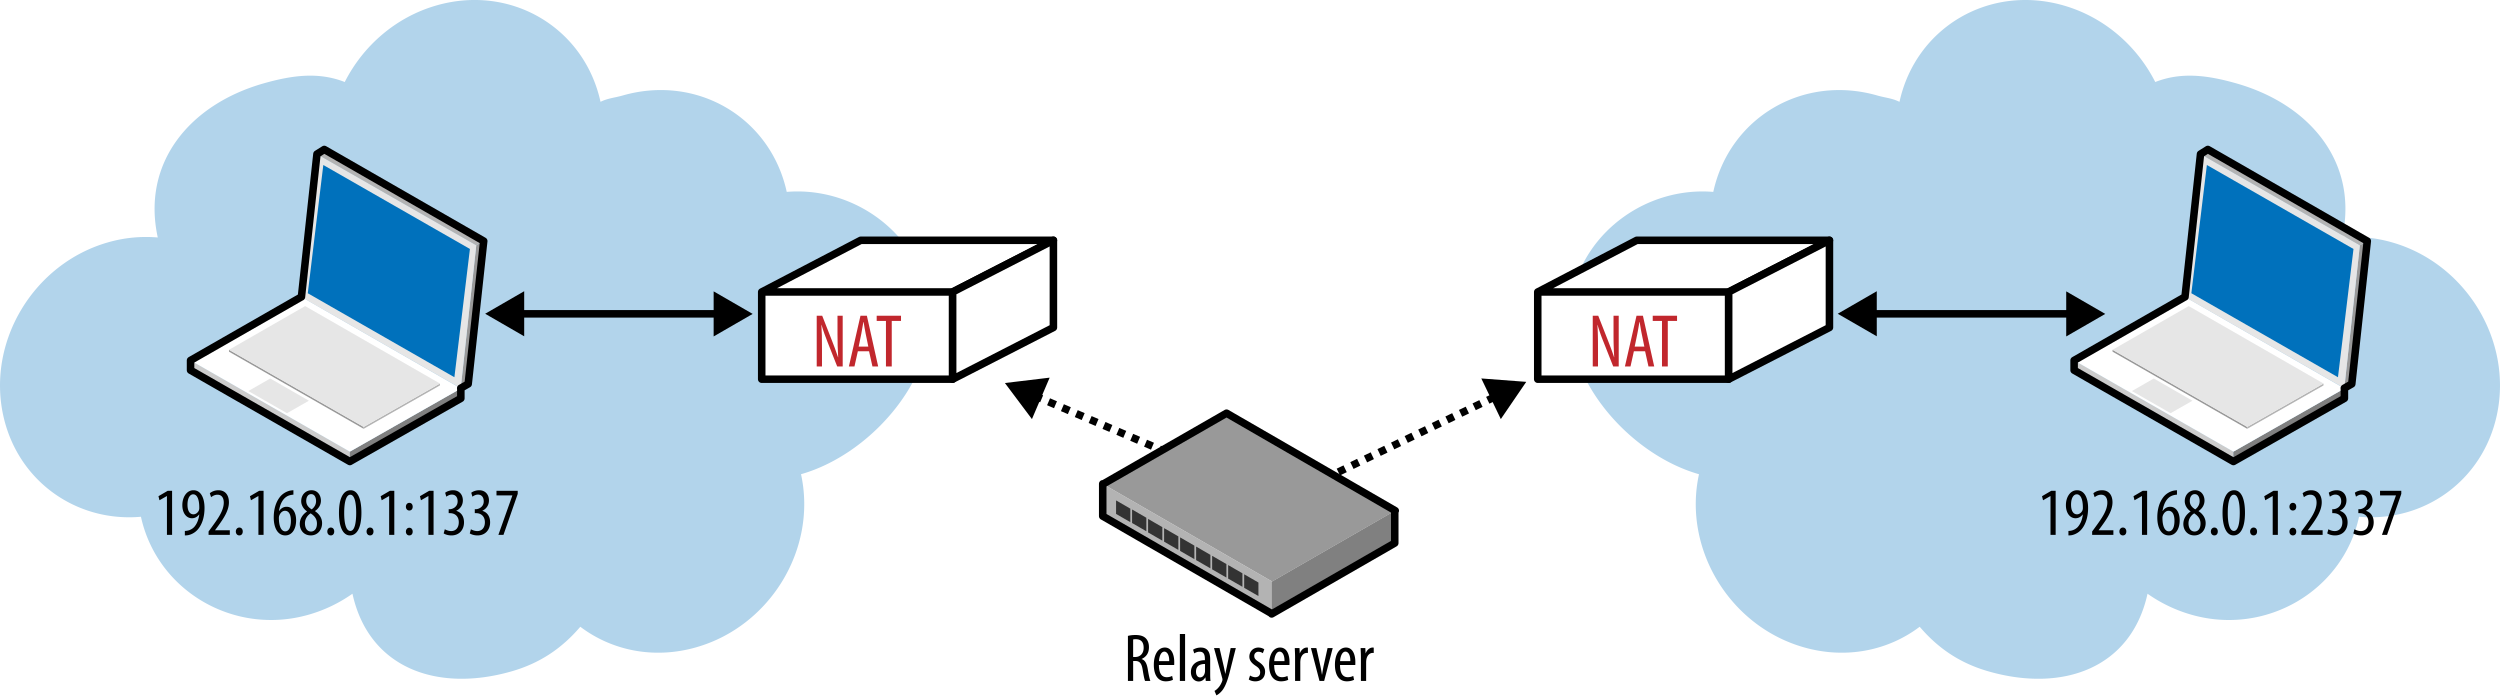 <svg xmlns="http://www.w3.org/2000/svg" viewBox="0 0 331.817 92.627"><path fill="#b2d4eb" fill-rule="evenodd" d="M92.399 85.915c-5.624 1.61-11.212.424-15.375-2.728-2.452 2.869-5.36 4.847-9.172 5.933-9.852 2.811-18.906-.44-21.071-10.318a19.244 19.244 0 0 1-5.834 2.789c-9.841 2.812-20.074-3.121-22.24-13.003-8.569.755-16.371-4.732-18.277-13.445-2.164-9.88 4.065-20.169 13.907-22.977a18.208 18.208 0 0 1 6.604-.646c-2.164-9.875 4.187-17.637 14.033-20.449 3.949-1.123 7.352-1.525 10.784-.186C48.184 6.099 52.524 2.264 57.963.712c9.843-2.807 19.574 2.923 21.742 12.803 1.011-.497 1.862-.527 2.972-.848 9.847-2.81 19.581 2.92 21.744 12.802 8.535-.704 16.872 4.967 18.771 13.648 2.168 9.879-7.031 21.013-16.875 23.825 2.16 9.878-4.066 20.166-13.918 22.973z" clip-rule="evenodd" mask="url(#b)"/><path fill="#ccc" d="M46.435 59.945v1.309L25.291 49.14v-1.307z"/><path fill="gray" d="M46.435 59.945l14.731-8.379v1.309l-14.731 8.38z"/><path fill="#fff" d="M25.291 47.835L40 39.406l21.166 12.16-14.731 8.379z"/><path fill="#999" d="M63.214 32.558l.989-.562-2.061 18.964-.99.565zM48.265 56.662v.254L30.392 46.678v-.253z"/><path fill="#b3b3b3" d="M48.265 56.662l10.123-5.76v.255l-10.123 5.76z"/><path fill="#e6e6e6" d="M30.392 46.427L40.5 40.626l17.888 10.276-10.123 5.76zm2.57 5.476l2.903-1.666L41 53.187l-2.907 1.654zm30.252-19.345l-2.062 18.965-21.145-12.112 2.061-18.964z"/><path fill="#0071bc" d="M60.31 50.068L40.851 38.921l2.061-17.02 19.459 11.145-2.061 17.022z"/><path fill="#b3b3b3" d="M42.068 20.448l.971-.611 21.164 12.159-.989.562z"/><path fill="none" stroke="#000" d="M62.142 50.96l2.061-18.964-21.164-12.159-.969.61h-.002L40.007 39.41 40 39.406l-14.708 8.427h-.001v1.307l21.144 12.114v.001l14.731-8.38v-1.309l-.014-.043v.002z" stroke-linecap="round" stroke-linejoin="round"/><path fill="none" stroke="#000" d="M68.699 41.654h26.895"/><path d="M94.719 44.655l5.181-2.991-5.181-2.993zm-25.145-6.002l-5.181 2.991 5.181 2.992z"/><g fill="#fff" stroke="#000" stroke-miterlimit="10" stroke-linecap="round" stroke-linejoin="round"><path d="M139.816 31.894l-13.375 6.86h-25.342l13.141-6.86zm-38.717 6.86h25.342V50.33h-25.342z"/><path d="M139.816 43.469l-13.375 6.861V38.754l13.375-6.86z"/></g><path fill="#b2d4eb" fill-rule="evenodd" d="M239.417 85.915c5.625 1.61 11.213.424 15.376-2.728 2.452 2.869 5.36 4.847 9.172 5.933 9.853 2.812 18.905-.439 21.07-10.317a19.239 19.239 0 0 0 5.835 2.789c9.841 2.812 20.074-3.121 22.24-13.003 8.568.755 16.371-4.732 18.277-13.445 2.164-9.88-4.065-20.169-13.907-22.977a18.21 18.21 0 0 0-6.604-.646c2.164-9.875-4.186-17.637-14.032-20.449-3.948-1.123-7.353-1.525-10.784-.186-2.426-4.786-6.766-8.621-12.205-10.173-9.842-2.807-19.573 2.923-21.742 12.803-1.011-.497-1.861-.527-2.971-.848-9.848-2.81-19.582 2.92-21.744 12.802-8.535-.704-16.871 4.967-18.771 13.648-2.168 9.879 7.031 21.013 16.875 23.825-2.163 9.877 4.063 20.165 13.915 22.972z" clip-rule="evenodd" mask="url(#d)"/><path fill="none" stroke="#000" d="M275.118 41.654h-26.896"/><path d="M249.098 38.653l-5.182 2.991 5.182 2.992zm25.144 6.002l5.182-2.991-5.182-2.993z"/><path fill="none" stroke="#000" d="M137.333 52.539l32.463 13.879 28.892-13.879" stroke-dasharray="1 1"/><path d="M199.198 55.623l3.375-4.941-5.966-.452zm-59.88-5.499l-5.94.713 3.588 4.788z"/><g fill="#fff" stroke="#000" stroke-miterlimit="10" stroke-linecap="round" stroke-linejoin="round"><path d="M242.816 31.894l-13.375 6.86H204.1l13.14-6.86zm-38.716 6.86h25.342V50.33H204.1z"/><path d="M242.816 43.469l-13.375 6.861V38.754l13.375-6.86z"/></g><path fill="#ccc" d="M296.435 59.945v1.309L275.291 49.14v-1.307z"/><path fill="gray" d="M296.435 59.945l14.731-8.379v1.309l-14.731 8.38z"/><path fill="#fff" d="M275.291 47.835L290 39.406l21.166 12.16-14.731 8.379z"/><path fill="#999" d="M313.215 32.558l.988-.562-2.06 18.964-.991.565zm-14.949 24.104v.254l-17.873-10.238v-.253z"/><path fill="#b3b3b3" d="M298.266 56.662l10.123-5.76v.255l-10.123 5.76z"/><path fill="#e6e6e6" d="M280.393 46.427l10.107-5.801 17.889 10.276-10.123 5.76zm2.57 5.476l2.902-1.666 5.135 2.95-2.906 1.654zm30.252-19.345l-2.063 18.965-21.144-12.112 2.06-18.964z"/><path fill="#0071bc" d="M310.31 50.068l-19.458-11.147 2.06-17.02 19.459 11.145-2.061 17.022z"/><path fill="#b3b3b3" d="M292.068 20.448l.971-.611 21.164 12.159-.988.562z"/><path fill="none" stroke="#000" d="M312.143 50.96l2.06-18.964-21.164-12.159-.969.61h-.002l-2.06 18.963-.008-.004-14.707 8.427h-.002v1.307l21.144 12.114v.001l14.731-8.38v-1.309l-.014-.043v.002z" stroke-linecap="round" stroke-linejoin="round"/><path d="M22.158 65.842h-.018l-.973.558-.135-.54 1.233-.72h.576v5.852h-.684v-5.15zm2.375 4.627c.153 0 .279-.018.432-.054.297-.072.585-.234.801-.459.324-.36.585-.892.685-1.666h-.027c-.216.279-.522.495-.945.495-.729 0-1.278-.675-1.278-1.737 0-1.071.576-1.98 1.477-1.98.999 0 1.467 1.054 1.467 2.35 0 1.152-.288 2.062-.774 2.71a2.33 2.33 0 0 1-1.351.892 2.497 2.497 0 0 1-.486.045v-.596zm.351-3.483c0 .864.324 1.278.792 1.278.288 0 .576-.198.72-.522a.956.956 0 0 0 .054-.378c0-1.225-.352-1.756-.811-1.756-.349 0-.755.378-.755 1.378zm2.799 4.006v-.45l.495-.675c.693-.964 1.521-2.062 1.521-3.16 0-.648-.288-1.044-.837-1.044-.423 0-.693.225-.846.323l-.171-.521a1.831 1.831 0 0 1 1.143-.396c.973 0 1.396.721 1.396 1.603 0 1.099-.72 2.16-1.44 3.151l-.396.54v.018h1.954v.612h-2.819zm3.618-.45c0-.306.208-.522.459-.522.279 0 .459.207.459.522s-.171.522-.459.522c-.26 0-.459-.207-.459-.522zm2.997-4.7h-.018l-.972.558-.135-.54 1.233-.72h.576v5.852h-.684v-5.15zm4.645-.189c-.117.01-.243.027-.415.063-.972.233-1.359 1.206-1.503 2.106h.027c.225-.333.549-.559.99-.559.747 0 1.26.685 1.26 1.801 0 1.107-.504 1.999-1.44 1.999-1.017 0-1.53-1.035-1.53-2.377 0-1.135.297-2.017.756-2.638.352-.495.91-.819 1.414-.928.189-.035.342-.045.441-.054v.587zm-.334 3.467c0-.883-.306-1.324-.783-1.324-.288 0-.585.198-.756.631a.934.934 0 0 0-.054.351c.009 1.197.378 1.747.846 1.747.396-.001.747-.389.747-1.405zm1.179.44c0-.819.486-1.341.963-1.674l-.009-.019c-.486-.333-.766-.846-.766-1.342 0-.899.639-1.458 1.369-1.458.837 0 1.251.702 1.251 1.378 0 .513-.243 1.008-.783 1.377v.027c.54.359.936.891.936 1.593 0 .909-.603 1.621-1.503 1.621-.972.001-1.458-.773-1.458-1.503zm2.278-.072c0-.675-.387-1.053-.837-1.35-.468.288-.756.792-.756 1.305 0 .657.297 1.107.801 1.107.432 0 .792-.333.792-1.062zm-1.422-3.007c0 .595.36.892.72 1.126.351-.252.585-.64.585-1.081 0-.566-.234-.944-.657-.944-.388 0-.648.368-.648.899zm2.798 4.061c0-.306.208-.522.459-.522.279 0 .459.207.459.522s-.171.522-.459.522c-.261 0-.459-.207-.459-.522zm4.528-2.485c0 2.134-.675 3.007-1.521 3.007-.909 0-1.458-1.081-1.458-2.989 0-1.972.585-3.007 1.54-3.007.944 0 1.439 1.125 1.439 2.989zm-2.287.009c0 1.413.243 2.403.819 2.403.549 0 .774-.999.774-2.403 0-1.368-.225-2.403-.783-2.403s-.81.999-.81 2.403zm2.97 2.476c0-.306.208-.522.459-.522.279 0 .459.207.459.522s-.171.522-.459.522c-.261 0-.459-.207-.459-.522zm2.997-4.7h-.018l-.972.558-.135-.54 1.233-.72h.576v5.852h-.684v-5.15zm2.223 1.413c0-.297.198-.513.45-.513.279 0 .45.207.45.513 0 .297-.162.504-.45.504-.261 0-.45-.207-.45-.504zm0 3.304c0-.297.198-.513.45-.513.279 0 .45.207.45.513 0 .298-.162.505-.45.505-.261 0-.45-.207-.45-.505zm2.988-4.717h-.018l-.972.558-.135-.54 1.233-.72h.576v5.852h-.684v-5.15zm2.178 4.403c.18.107.495.243.846.243.603 0 1.008-.441 1.008-1.171 0-.765-.477-1.206-1.179-1.206h-.162v-.522h.135c.414-.009 1.053-.324 1.053-1.044 0-.585-.315-.9-.774-.9-.288 0-.54.145-.729.279l-.153-.522c.216-.171.612-.333 1.053-.333.828 0 1.296.595 1.296 1.351 0 .585-.306 1.099-.873 1.368v.019c.522.144 1.026.611 1.026 1.53 0 .954-.612 1.729-1.674 1.729-.378 0-.792-.108-1.026-.271l.153-.55zm3.464 0c.18.107.495.243.846.243.603 0 1.008-.441 1.008-1.171 0-.765-.477-1.206-1.179-1.206h-.162v-.522h.135c.414-.009 1.053-.324 1.053-1.044 0-.585-.315-.9-.774-.9-.288 0-.54.145-.729.279l-.153-.522c.216-.171.612-.333 1.053-.333.828 0 1.296.595 1.296 1.351 0 .585-.306 1.099-.873 1.368v.019c.522.144 1.026.611 1.026 1.53 0 .954-.612 1.729-1.674 1.729-.378 0-.792-.108-1.026-.271l.153-.55zm6.211-5.105v.414l-1.891 5.438h-.675l1.855-5.222v-.018h-2.107v-.612h2.818zm80.991 19.26a3.907 3.907 0 0 1 1-.117c.603 0 1.053.125 1.368.432.297.307.423.711.423 1.188 0 .775-.36 1.279-.972 1.559v.018c.45.135.684.566.819 1.359.135.838.261 1.35.342 1.539h-.702c-.09-.18-.207-.756-.324-1.504-.135-.828-.396-1.143-.99-1.143h-.27v2.646h-.693V84.4zm.693 2.799h.288c.666 0 1.107-.486 1.107-1.215 0-.703-.288-1.135-1.036-1.145-.135 0-.27.01-.36.037v2.323zm3.42 1.062c.009 1.332.531 1.621 1.036 1.621.297 0 .549-.072.72-.172l.108.514c-.243.135-.612.207-.955.207-1.044 0-1.584-.855-1.584-2.188 0-1.414.594-2.297 1.468-2.297.891 0 1.242.938 1.242 1.928 0 .162 0 .279-.009.387h-2.026zm1.369-.513c.018-.873-.315-1.26-.648-1.26-.45 0-.684.666-.711 1.26h1.359zm1.412-3.6h.693v6.229h-.693v-6.229zm3.439 6.229l-.045-.459h-.027c-.189.334-.495.531-.864.531-.585 0-1.036-.494-1.036-1.242 0-1.09.874-1.576 1.855-1.584v-.135c0-.586-.145-.99-.693-.99-.27 0-.513.09-.72.225l-.153-.486c.18-.135.585-.289 1.018-.289.873 0 1.251.576 1.251 1.559v1.881c0 .334 0 .711.045.99h-.631zm-.1-2.25c-.36 0-1.197.062-1.197 1.008 0 .568.288.775.531.775.306 0 .567-.227.648-.658.018-.08.018-.17.018-.242v-.883zm1.926-2.108l.576 2.504c.081.342.126.629.18.9h.018c.045-.244.117-.576.189-.893l.513-2.512h.685l-.711 2.801c-.271 1.098-.567 2.15-1.081 2.809-.306.387-.63.594-.783.666l-.252-.594c.198-.107.414-.297.612-.549.18-.227.324-.523.396-.73a.6.6 0 0 0 .045-.215c0-.055 0-.109-.018-.162l-1.098-4.025h.729zm4.05 3.639c.152.098.423.225.702.225.396 0 .64-.244.64-.631 0-.332-.117-.559-.559-.855-.567-.369-.873-.738-.873-1.242 0-.701.521-1.207 1.197-1.207.342 0 .604.117.783.227l-.189.521a1.032 1.032 0 0 0-.576-.189.533.533 0 0 0-.566.549c0 .299.107.459.539.758.505.324.9.719.9 1.322 0 .873-.594 1.297-1.305 1.297-.324 0-.676-.1-.864-.252l.171-.523zm3.203-1.397c.01 1.332.531 1.621 1.036 1.621.297 0 .549-.072.72-.172l.108.514c-.243.135-.612.207-.954.207-1.045 0-1.585-.855-1.585-2.188 0-1.414.595-2.297 1.468-2.297.891 0 1.242.938 1.242 1.928 0 .162 0 .279-.009.387h-2.026zm1.369-.513c.018-.873-.315-1.26-.648-1.26-.45 0-.684.666-.711 1.26h1.359zm1.404-.604c0-.367-.026-.801-.036-1.125h.621l.036.686h.019c.144-.414.513-.758.918-.758.054 0 .1.01.145.01v.711c-.045-.008-.091-.008-.145-.008-.441 0-.766.404-.838.908a2.658 2.658 0 0 0-.026.396v2.412h-.693v-3.232zm2.826-1.125l.549 2.449c.063.297.136.684.189 1.062h.026c.045-.359.117-.729.181-1.062l.54-2.449h.684l-1.134 4.357h-.621l-1.134-4.357h.72zm3.14 2.242c.009 1.332.531 1.621 1.036 1.621.297 0 .549-.072.72-.172l.108.514c-.244.135-.613.207-.955.207-1.044 0-1.584-.855-1.584-2.188 0-1.414.594-2.297 1.467-2.297.892 0 1.242.938 1.242 1.928 0 .162 0 .279-.008.387h-2.026zm1.369-.513c.019-.873-.314-1.26-.648-1.26-.449 0-.684.666-.711 1.26h1.359zm1.404-.604c0-.367-.027-.801-.037-1.125h.622l.036.686h.018c.145-.414.514-.758.918-.758.055 0 .1.01.145.01v.711c-.045-.008-.09-.008-.145-.008-.441 0-.765.404-.837.908a2.53 2.53 0 0 0-.026.396v2.412h-.693v-3.232z"/><path fill="#c1272d" d="M108.4 48.643v-6.736h.729l1.239 3.158c.28.72.63 1.619.86 2.349h.02c-.06-1.06-.09-1.929-.09-3.098v-2.409h.69v6.736h-.729l-1.279-3.238c-.27-.68-.56-1.449-.8-2.289h-.02c.06.899.08 1.76.08 3.198v2.329h-.7zm5.459-2.018l-.45 2.019h-.74l1.539-6.736h.85l1.5 6.736h-.76l-.45-2.019h-1.489zm1.39-.621l-.35-1.709c-.1-.479-.19-1.039-.27-1.539h-.04c-.08.51-.18 1.089-.27 1.539l-.35 1.709h1.28zm2.34-3.408h-1.229v-.689h3.228v.689h-1.229v6.047h-.77v-6.047z"/><path fill="#b3b3b3" d="M168.798 77.158v4.291L146.36 68.505v-4.287z"/><path fill="#333" d="M150.024 67.511v1.793l-1.892-1.092v-1.794zm2.125 1.205v1.795l-1.892-1.093v-1.795zm2.125 1.25v1.793l-1.892-1.091v-1.795zm2.125 1.227v1.795l-1.892-1.094v-1.795zm2.125 1.227v1.792l-1.892-1.091v-1.797zm2.125 1.22v1.793l-1.892-1.092v-1.795zm2.127 1.227v1.793l-1.894-1.092v-1.795zm2.125 1.224v1.795l-1.894-1.093v-1.795zm2.125 1.227v1.793l-1.892-1.092v-1.795z"/><path fill="gray" d="M168.784 77.197l16.336-9.404v4.289l-16.336 9.404z"/><path fill="#999" d="M146.413 64.246l16.381-9.405 22.394 12.942-16.337 9.402z"/><path fill="none" stroke="#000" d="M185.188 67.783l-22.394-12.942-16.381 9.405-.053-.028v4.287l22.424 12.936v.045l16.336-9.404v-4.26z" stroke-linecap="round" stroke-linejoin="round"/><path fill="#c1272d" d="M211.4 48.643v-6.736h.729l1.24 3.158c.279.72.629 1.619.859 2.349h.02c-.06-1.06-.09-1.929-.09-3.098v-2.409h.689v6.736h-.729l-1.279-3.238a23.846 23.846 0 0 1-.801-2.289h-.02c.061.899.08 1.76.08 3.198v2.329h-.698zm5.459-2.018l-.449 2.019h-.74l1.539-6.736h.85l1.5 6.736h-.76l-.45-2.019h-1.49zm1.389-.621l-.35-1.709c-.1-.479-.189-1.039-.27-1.539h-.04c-.079.51-.18 1.089-.27 1.539l-.351 1.709h1.281zm2.342-3.408h-1.229v-.689h3.228v.689h-1.229v6.047h-.77v-6.047z"/><path d="M272.158 65.842h-.019l-.972.558-.135-.54 1.232-.72h.576v5.852h-.684v-5.15zm2.375 4.627c.153 0 .279-.018.432-.054.298-.072.586-.234.802-.459.324-.36.585-.892.685-1.666h-.027c-.216.279-.521.495-.945.495-.729 0-1.278-.675-1.278-1.737 0-1.071.576-1.98 1.477-1.98.999 0 1.468 1.054 1.468 2.35 0 1.152-.289 2.062-.774 2.71a2.333 2.333 0 0 1-1.351.892 2.497 2.497 0 0 1-.486.045v-.596zm.352-3.483c0 .864.324 1.278.792 1.278.288 0 .576-.198.72-.522a.935.935 0 0 0 .055-.378c0-1.225-.352-1.756-.811-1.756-.352 0-.756.378-.756 1.378zm2.799 4.006v-.45l.494-.675c.693-.964 1.521-2.062 1.521-3.16 0-.648-.287-1.044-.837-1.044-.423 0-.692.225-.847.323l-.17-.521a1.829 1.829 0 0 1 1.143-.396c.973 0 1.396.721 1.396 1.603 0 1.099-.72 2.16-1.44 3.151l-.396.54v.018h1.954v.612h-2.818zm3.617-.45c0-.306.208-.522.46-.522.278 0 .459.207.459.522s-.171.522-.459.522c-.261 0-.46-.207-.46-.522zm2.998-4.7h-.019l-.972.558-.135-.54 1.232-.72h.576v5.852h-.684v-5.15zm4.644-.189c-.117.01-.244.027-.415.063-.972.233-1.359 1.206-1.503 2.106h.027c.225-.333.549-.559.99-.559.746 0 1.26.685 1.26 1.801 0 1.107-.504 1.999-1.44 1.999-1.017 0-1.53-1.035-1.53-2.377 0-1.135.297-2.017.756-2.638.352-.495.91-.819 1.414-.928.188-.035.342-.045.441-.054v.587zm-.334 3.467c0-.883-.306-1.324-.783-1.324-.288 0-.585.198-.756.631a.929.929 0 0 0-.055.351c.01 1.197.379 1.747.847 1.747.396-.001.747-.389.747-1.405zm1.179.44c0-.819.486-1.341.964-1.674l-.01-.019c-.486-.333-.766-.846-.766-1.342 0-.899.64-1.458 1.369-1.458.838 0 1.252.702 1.252 1.378 0 .513-.244 1.008-.783 1.377v.027c.539.359.936.891.936 1.593 0 .909-.604 1.621-1.504 1.621-.972.001-1.458-.773-1.458-1.503zm2.278-.072c0-.675-.388-1.053-.838-1.35-.468.288-.756.792-.756 1.305 0 .657.297 1.107.801 1.107.432 0 .793-.333.793-1.062zm-1.422-3.007c0 .595.36.892.72 1.126.352-.252.586-.64.586-1.081 0-.566-.234-.944-.658-.944-.388 0-.648.368-.648.899zm2.797 4.061c0-.306.208-.522.46-.522.278 0 .459.207.459.522s-.171.522-.459.522c-.26 0-.46-.207-.46-.522zm4.529-2.485c0 2.134-.675 3.007-1.521 3.007-.909 0-1.458-1.081-1.458-2.989 0-1.972.584-3.007 1.539-3.007.945 0 1.44 1.125 1.44 2.989zm-2.287.009c0 1.413.243 2.403.819 2.403.549 0 .774-.999.774-2.403 0-1.368-.226-2.403-.783-2.403s-.81.999-.81 2.403zm2.969 2.476c0-.306.208-.522.46-.522.278 0 .459.207.459.522s-.171.522-.459.522c-.26 0-.46-.207-.46-.522zm2.998-4.7h-.019l-.971.558-.135-.54 1.232-.72h.576v5.852h-.684v-5.15zm2.223 1.413c0-.297.197-.513.449-.513.279 0 .451.207.451.513 0 .297-.162.504-.451.504-.26 0-.449-.207-.449-.504zm0 3.304c0-.297.197-.513.449-.513.279 0 .451.207.451.513 0 .298-.162.505-.451.505-.26 0-.449-.207-.449-.505zm1.584.433v-.45l.494-.675c.693-.964 1.521-2.062 1.521-3.16 0-.648-.287-1.044-.837-1.044-.423 0-.692.225-.847.323l-.17-.521a1.829 1.829 0 0 1 1.143-.396c.973 0 1.396.721 1.396 1.603 0 1.099-.72 2.16-1.44 3.151l-.396.54v.018h1.954v.612h-2.818zm3.582-.747c.18.107.494.243.846.243.604 0 1.008-.441 1.008-1.171 0-.765-.477-1.206-1.179-1.206h-.162v-.522h.135c.414-.009 1.054-.324 1.054-1.044 0-.585-.315-.9-.774-.9-.288 0-.54.145-.729.279l-.152-.522c.215-.171.611-.333 1.053-.333.828 0 1.297.595 1.297 1.351 0 .585-.307 1.099-.873 1.368v.019c.521.144 1.025.611 1.025 1.53 0 .954-.611 1.729-1.674 1.729-.379 0-.793-.108-1.027-.271l.152-.55zm3.465 0c.18.107.494.243.846.243.604 0 1.008-.441 1.008-1.171 0-.765-.477-1.206-1.179-1.206h-.162v-.522h.135c.414-.009 1.054-.324 1.054-1.044 0-.585-.315-.9-.774-.9-.288 0-.54.145-.729.279l-.152-.522c.215-.171.611-.333 1.053-.333.828 0 1.297.595 1.297 1.351 0 .585-.307 1.099-.873 1.368v.019c.521.144 1.025.611 1.025 1.53 0 .954-.611 1.729-1.674 1.729-.379 0-.793-.108-1.027-.271l.152-.55zm6.211-5.105v.414l-1.891 5.438h-.676l1.855-5.222v-.018h-2.107v-.612h2.819z"/></svg>